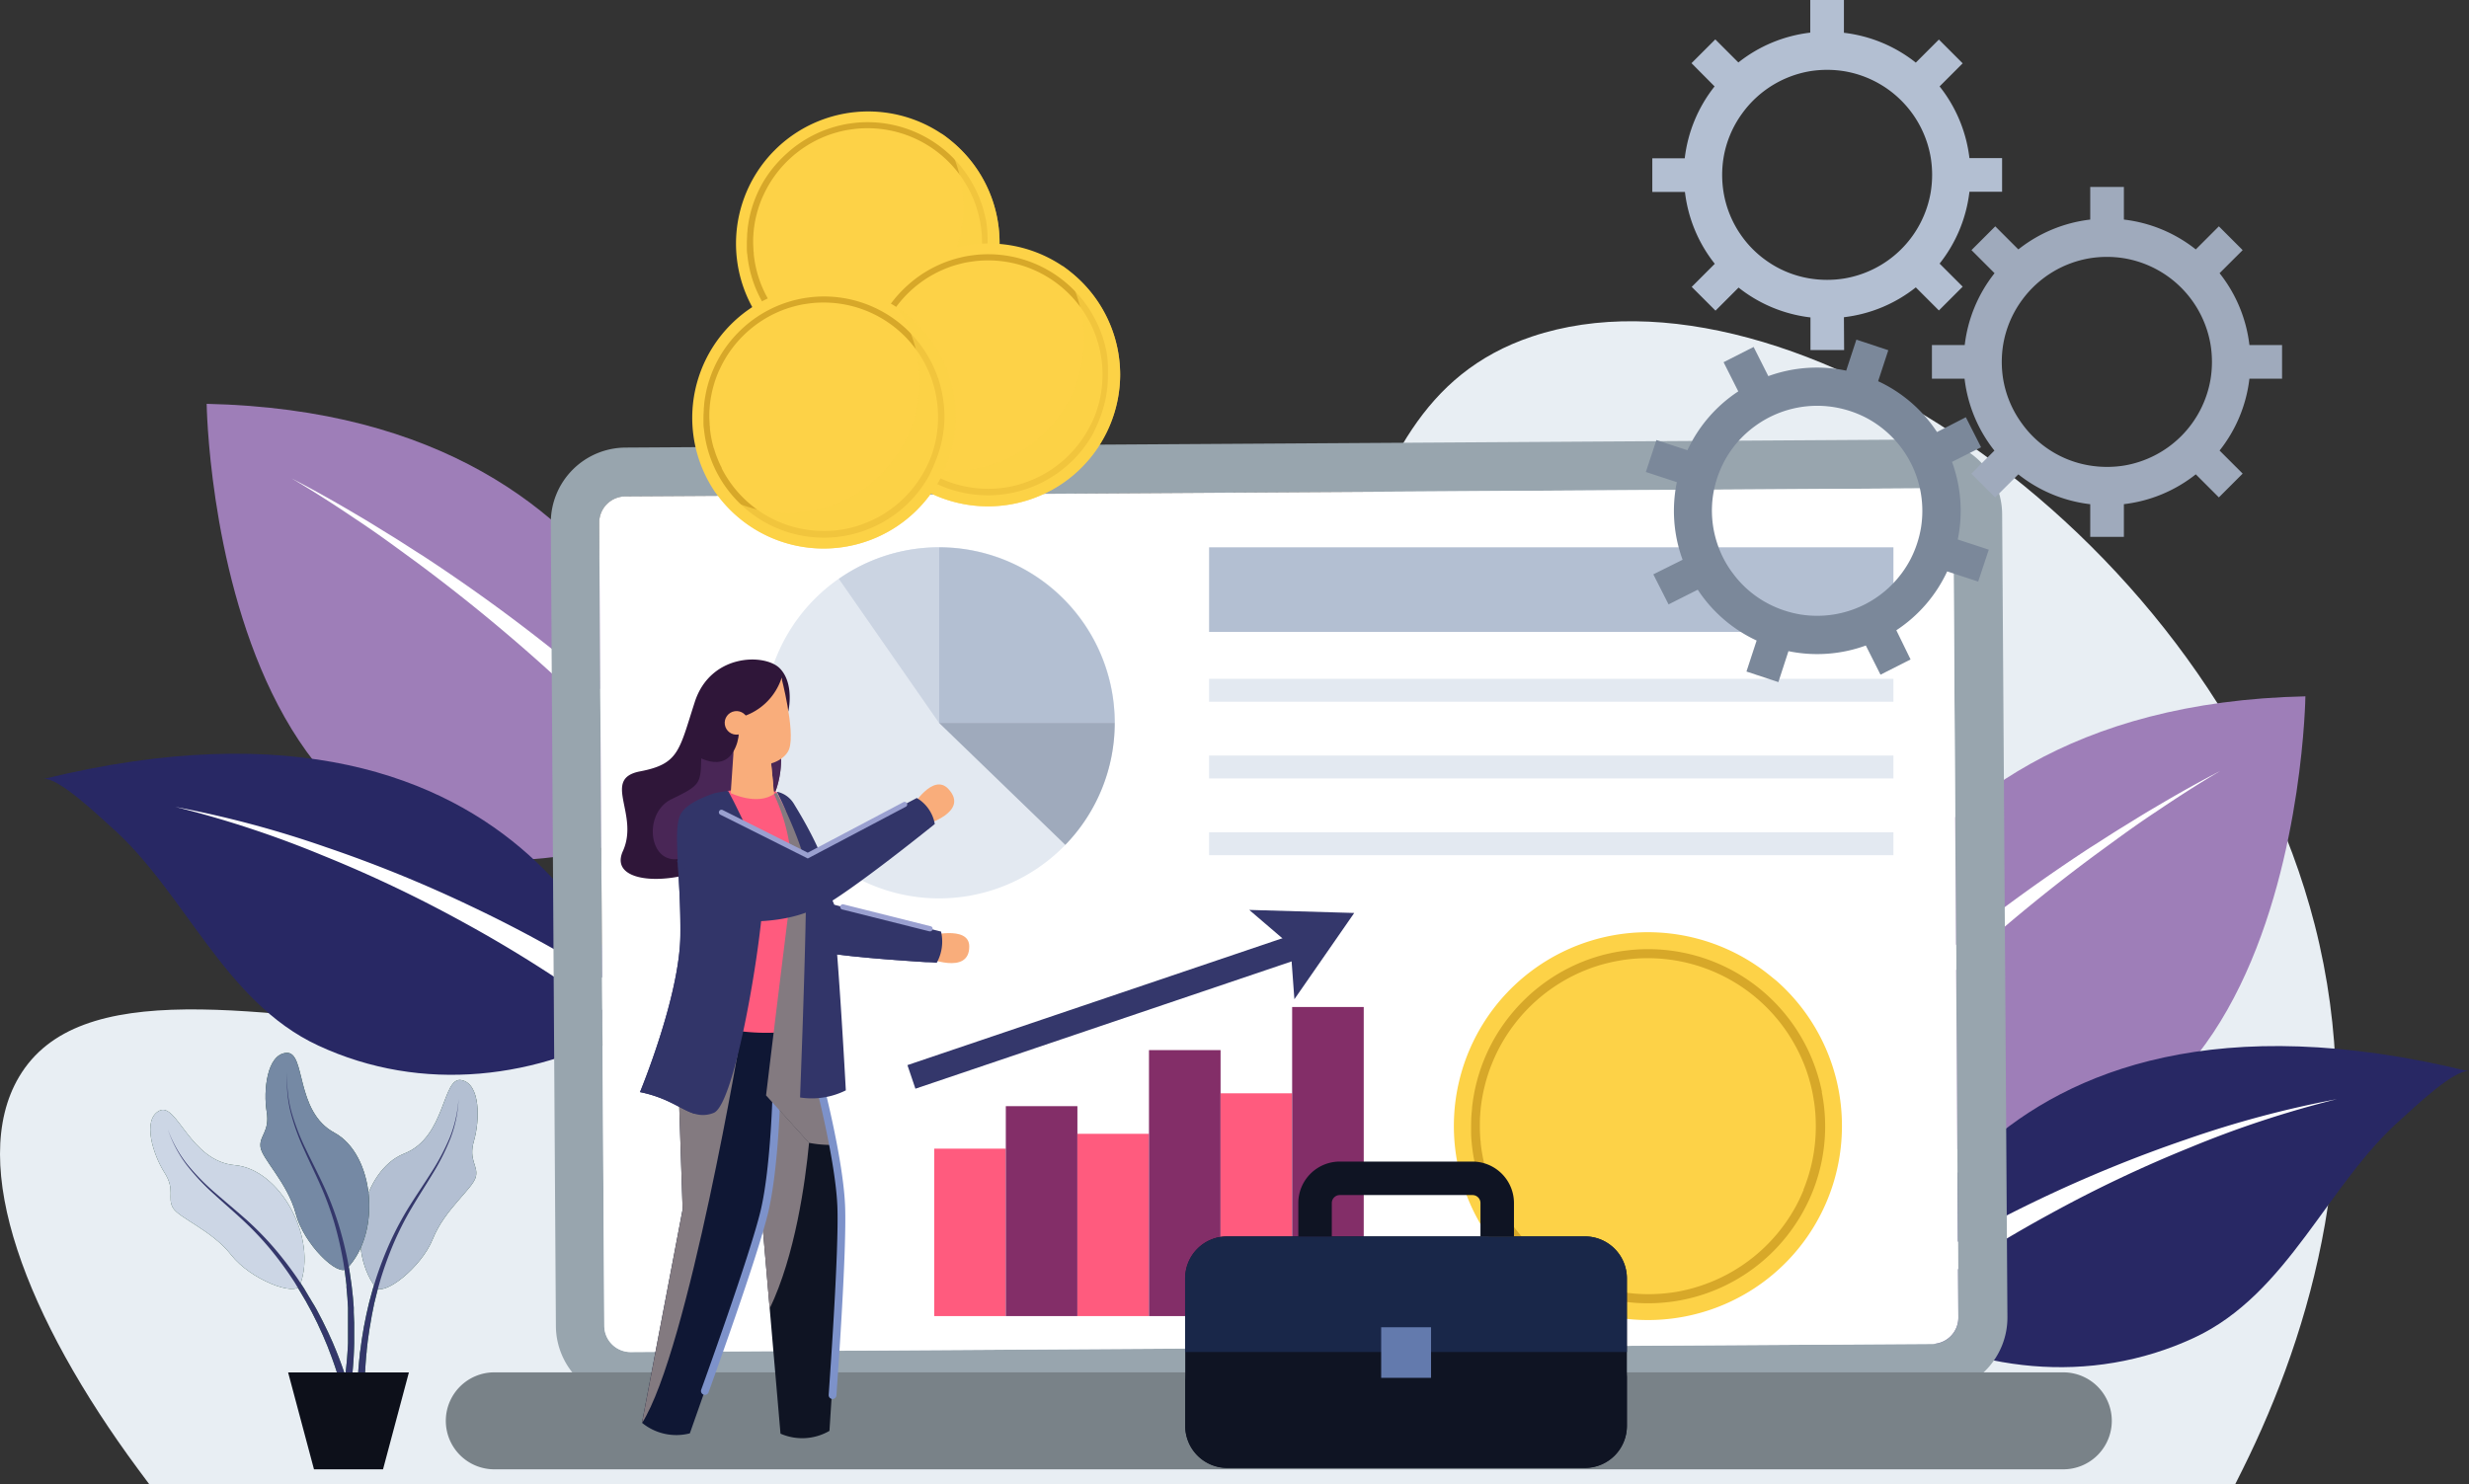 <svg xmlns="http://www.w3.org/2000/svg" viewBox="0 0 485.64 292.04"><rect x="0" y="0" width="485.64" height="292.04" fill="#333333" stroke="none"/><defs><style>.cls-1{isolation:isolate;}.cls-2{fill:#e8eef3;}.cls-3{fill:#1c432c;}.cls-4{fill:#488e52;}.cls-5{fill:#b3bfd2;}.cls-6{fill:#34376b;}.cls-7{fill:#ccd6e5;}.cls-8{fill:#7589a4;}.cls-9{fill:#9e7eb8;}.cls-10{fill:#282864;}.cls-11{fill:#fff;}.cls-12{fill:#98a5ae;}.cls-13{fill:#e3e9f1;}.cls-14{fill:#cbd4e2;}.cls-15{fill:#9faabc;}.cls-16{fill:#798288;}.cls-17,.cls-27{fill:#f9ad7b;}.cls-18,.cls-23{fill:#323569;}.cls-19,.cls-37{fill:#0f1423;}.cls-20{fill:#837a80;}.cls-20,.cls-23,.cls-25,.cls-27,.cls-33,.cls-37{mix-blend-mode:multiply;}.cls-21{fill:#0f1734;}.cls-22{fill:#7d92ca;}.cls-24{fill:#2f1639;}.cls-25{fill:#552d63;}.cls-25,.cls-33{opacity:0.7;}.cls-26{fill:#ff5b7e;}.cls-28{fill:#9aa0d0;}.cls-29{fill:#832e68;}.cls-30,.cls-33{fill:#fdd247;}.cls-31{fill:#d7a829;}.cls-32{fill:#0d101a;}.cls-34{fill:#192749;}.cls-35{fill:#637aad;}.cls-36{fill:#7b889a;}</style></defs><title>Ресурс 13</title><g class="cls-1"><g id="Слой_2" data-name="Слой 2"><g id="Текст"><path class="cls-2" d="M441.12,289.08c-.49,1-1,2-1.5,3H29.41c-.76-1-1.5-2-2.23-3C5.3,259.5-6.52,229.2,3.75,211.86c23.46-39.6,138.66,28.06,217-32,52.68-40.42,36.92-99,80.59-113.65,50.38-16.93,134.47,39.77,153.95,115.72C465.94,223.58,454.74,261.67,441.12,289.08Z"/><path class="cls-3" d="M73.85,253.23c1.48,2,9-3.75,11.3-9.51s7.88-9.9,8.44-12.16-1.5-3.19-.36-7.12,1.35-11.21-2.47-11.94-3,11.22-11.25,14.46S67.85,245.3,73.85,253.23Z"/><path class="cls-4" d="M70.27,275.57a78.23,78.23,0,0,1,.39-8l.11-1c0-.33.07-.66.12-1l.27-2,.33-2,.08-.49.1-.49.2-1,.2-1,.23-1,.23-1,.12-.48.13-.48.52-1.92.58-1.9a71.21,71.21,0,0,1,2.85-7.41,61.26,61.26,0,0,1,3.75-7c1.39-2.24,2.89-4.41,4.29-6.63a44.28,44.28,0,0,0,3.69-6.94,24.57,24.57,0,0,0,1.74-7.65,24.66,24.66,0,0,1-1.57,7.72,44.54,44.54,0,0,1-3.55,7.06c-1.36,2.26-2.8,4.46-4.13,6.73a60.64,60.64,0,0,0-3.55,7,70.42,70.42,0,0,0-2.65,7.38l-.53,1.89-.47,1.9-.12.48-.1.48-.2,1-.2,1-.17,1-.17,1-.09.48-.07.48-.28,1.94-.22,1.95c0,.32-.06.65-.09,1l-.08,1a76.93,76.93,0,0,0-.21,7.82Z"/><path class="cls-5" d="M73.85,253.23c1.48,2,9-3.75,11.3-9.51s7.88-9.9,8.44-12.16-1.5-3.19-.36-7.12,1.35-11.21-2.47-11.94-3,11.22-11.25,14.46S67.85,245.3,73.85,253.23Z"/><path class="cls-6" d="M70.27,275.57a78.23,78.23,0,0,1,.39-8l.11-1c0-.33.07-.66.12-1l.27-2,.33-2,.08-.49.1-.49.2-1,.2-1,.23-1,.23-1,.12-.48.13-.48.52-1.92.58-1.9a71.21,71.21,0,0,1,2.85-7.41,61.26,61.26,0,0,1,3.75-7c1.39-2.24,2.89-4.41,4.29-6.63a44.28,44.28,0,0,0,3.69-6.94,24.57,24.57,0,0,0,1.74-7.65,24.66,24.66,0,0,1-1.57,7.72,44.54,44.54,0,0,1-3.55,7.06c-1.36,2.26-2.8,4.46-4.13,6.73a60.64,60.64,0,0,0-3.55,7,70.42,70.42,0,0,0-2.65,7.38l-.53,1.89-.47,1.9-.12.48-.1.48-.2,1-.2,1-.17,1-.17,1-.09.48-.07.48-.28,1.94-.22,1.95c0,.32-.06.65-.09,1l-.08,1a76.93,76.93,0,0,0-.21,7.82Z"/><path class="cls-3" d="M59,252.85c-.87,2.3-9.71-1.06-13.52-5.94S35.14,239.63,34,237.61s.54-3.48-1.66-6.93-4.45-10.38-1-12.15,6,9.93,14.87,10.71S62.53,243.55,59,252.85Z"/><path class="cls-4" d="M68.73,273.28a78.25,78.25,0,0,0-2.61-7.52l-.38-.92c-.13-.31-.25-.61-.39-.92l-.82-1.81-.87-1.79-.22-.45-.23-.44-.46-.88-.46-.88-.49-.86L61.3,256l-.25-.43-.26-.42-1-1.69-1.09-1.66a71.21,71.21,0,0,0-4.82-6.31,61.26,61.26,0,0,0-5.56-5.65c-2-1.76-4-3.42-6-5.16a44.28,44.28,0,0,1-5.5-5.62A24.57,24.57,0,0,1,33,222.15a24.66,24.66,0,0,0,3.68,7,44.54,44.54,0,0,0,5.4,5.78c1.94,1.79,3.94,3.49,5.86,5.29a60.63,60.63,0,0,1,5.38,5.72,70.41,70.41,0,0,1,4.62,6.34l1,1.66,1,1.69.25.42.23.43.47.86.47.86.44.88.44.88.22.44.2.45.82,1.78.76,1.8c.13.3.25.6.36.91l.35.91a76.92,76.92,0,0,1,2.4,7.44Z"/><path class="cls-7" d="M59,252.85c-.87,2.3-9.71-1.06-13.52-5.94S35.14,239.63,34,237.61s.54-3.48-1.66-6.93-4.45-10.38-1-12.15,6,9.93,14.87,10.71S62.53,243.55,59,252.85Z"/><path class="cls-6" d="M68.73,273.28a78.25,78.25,0,0,0-2.61-7.52l-.38-.92c-.13-.31-.25-.61-.39-.92l-.82-1.81-.87-1.79-.22-.45-.23-.44-.46-.88-.46-.88-.49-.86L61.3,256l-.25-.43-.26-.42-1-1.69-1.09-1.66a71.21,71.21,0,0,0-4.82-6.31,61.26,61.26,0,0,0-5.56-5.65c-2-1.76-4-3.42-6-5.16a44.28,44.28,0,0,1-5.5-5.62A24.57,24.57,0,0,1,33,222.15a24.66,24.66,0,0,0,3.68,7,44.54,44.54,0,0,0,5.4,5.78c1.94,1.79,3.94,3.49,5.86,5.29a60.63,60.63,0,0,1,5.38,5.72,70.41,70.41,0,0,1,4.62,6.34l1,1.66,1,1.69.25.42.23.43.47.86.47.86.44.88.44.88.22.44.2.45.82,1.78.76,1.8c.13.3.25.6.36.91l.35.91a76.92,76.92,0,0,1,2.4,7.44Z"/><path class="cls-3" d="M68.24,249.58c-1.71,1.77-8.5-4.81-10.07-10.8S51.53,228,51.24,225.69s1.87-3,1.21-7,0-11.29,3.89-11.55,1.62,11.5,9.43,15.71S75.15,242.43,68.24,249.58Z"/><path class="cls-4" d="M69.1,272.19a78.25,78.25,0,0,0,.57-7.94v-1c0-.33,0-.66,0-1l0-2-.09-2,0-.5,0-.5-.08-1-.08-1-.11-1-.11-1-.06-.49-.07-.49-.29-2-.35-2a71.21,71.21,0,0,0-1.94-7.7,61.26,61.26,0,0,0-2.88-7.39c-1.11-2.4-2.33-4.73-3.46-7.1a44.29,44.29,0,0,1-2.83-7.34,24.57,24.57,0,0,1-.8-7.81,24.66,24.66,0,0,0,.63,7.85,44.54,44.54,0,0,0,2.68,7.44c1.07,2.41,2.24,4.77,3.29,7.17a60.63,60.63,0,0,1,2.69,7.38,70.42,70.42,0,0,1,1.74,7.65l.3,1.94.24,1.95.06.49,0,.49.09,1,.09,1,.06,1,.06,1,0,.49v.49l0,2v2c0,.33,0,.65,0,1l0,1a76.92,76.92,0,0,1-.74,7.79Z"/><path class="cls-8" d="M68.24,249.58c-1.71,1.77-8.5-4.81-10.07-10.8S51.53,228,51.24,225.69s1.87-3,1.21-7,0-11.29,3.89-11.55,1.62,11.5,9.43,15.71S75.15,242.43,68.24,249.58Z"/><path class="cls-6" d="M69.1,272.19a78.25,78.25,0,0,0,.57-7.94v-1c0-.33,0-.66,0-1l0-2-.09-2,0-.5,0-.5-.08-1-.08-1-.11-1-.11-1-.06-.49-.07-.49-.29-2-.35-2a71.21,71.21,0,0,0-1.94-7.7,61.26,61.26,0,0,0-2.88-7.39c-1.11-2.4-2.33-4.73-3.46-7.1a44.29,44.29,0,0,1-2.83-7.34,24.57,24.57,0,0,1-.8-7.81,24.66,24.66,0,0,0,.63,7.85,44.54,44.54,0,0,0,2.68,7.44c1.07,2.41,2.24,4.77,3.29,7.17a60.63,60.63,0,0,1,2.69,7.38,70.42,70.42,0,0,1,1.74,7.65l.3,1.94.24,1.95.06.49,0,.49.09,1,.09,1,.06,1,.06,1,0,.49v.49l0,2v2c0,.33,0,.65,0,1l0,1a76.92,76.92,0,0,1-.74,7.79Z"/><path class="cls-9" d="M138.88,159.2s-6.32-77.72-98.23-79.75C40.65,79.45,42.22,204.75,138.88,159.2Z"/><path class="cls-10" d="M125.13,201.19S107.44,129,8.48,153.28c2.76-.68,11.44,7.72,13.23,9.29,14.65,12.84,22.3,34.51,40.88,43.13C83,215.19,106,212.45,125.13,201.19Z"/><path class="cls-11" d="M144.5,173.42l-4.26-6c-.72-1-1.4-2-2.15-3l-2.3-2.87-2.3-2.88-1.15-1.44-.58-.72-.61-.69-4.88-5.54a270.1,270.1,0,0,0-21.09-20.81q-11.12-9.85-23.11-18.75c-2-1.46-4-2.93-6-4.37s-4.06-2.87-6.14-4.24c-4.12-2.79-8.31-5.48-12.59-8,4.42,2.29,8.77,4.74,13.05,7.29,2.16,1.25,4.26,2.59,6.39,3.89s4.2,2.69,6.31,4q12.53,8.2,24.35,17.51a274.45,274.45,0,0,1,22.63,19.86l5.32,5.37.67.67.63.7,1.27,1.41,2.53,2.82L143,160.5c.83,1,1.6,2,2.4,2.94l4.77,5.93Z"/><path class="cls-11" d="M140.38,216.32l-5.72-4.93c-1.91-1.64-3.79-3.33-5.81-4.84l-6-4.65-1.5-1.16-1.55-1.09-3.09-2.19A253.15,253.15,0,0,0,91,181.38a256.17,256.17,0,0,0-27.51-13.07,204.29,204.29,0,0,0-29-9.56,205.13,205.13,0,0,1,29.62,7.92,258.78,258.78,0,0,1,28.49,11.6,257.52,257.52,0,0,1,27.06,14.84l3.28,2.05,1.64,1,1.59,1.1,6.37,4.4c2.16,1.43,4.17,3,6.23,4.61l6.16,4.72Z"/><path class="cls-9" d="M355.23,216.71S361.55,139,453.46,137C453.46,137,451.89,262.26,355.23,216.71Z"/><path class="cls-10" d="M369,258.69s17.69-72.16,116.65-47.9c-2.76-.68-11.44,7.72-13.23,9.29-14.65,12.84-22.3,34.51-40.88,43.13C411.09,272.7,388.13,270,369,258.69Z"/><path class="cls-11" d="M349.61,230.93l4.26-6c.72-1,1.4-2,2.15-3l2.3-2.87,2.3-2.88,1.15-1.44.58-.72.61-.69,4.88-5.54A270.08,270.08,0,0,1,388.93,187Q400,177.18,412,168.28c2-1.46,4-2.93,6-4.37s4.06-2.87,6.14-4.24c4.12-2.79,8.31-5.48,12.59-8-4.42,2.29-8.77,4.74-13.05,7.29-2.16,1.25-4.26,2.59-6.39,3.89s-4.2,2.69-6.31,4q-12.53,8.2-24.35,17.51a274.43,274.43,0,0,0-22.63,19.86l-5.32,5.37-.67.67-.63.7-1.27,1.41-2.53,2.82L351.1,218c-.83,1-1.6,2-2.4,2.94l-4.77,5.93Z"/><path class="cls-11" d="M353.73,273.83l5.72-4.93c1.91-1.64,3.79-3.33,5.81-4.84l6-4.65,1.5-1.16,1.55-1.09,3.09-2.19a253.16,253.16,0,0,1,25.75-16.09,256.17,256.17,0,0,1,27.51-13.07,204.29,204.29,0,0,1,29-9.56A205.14,205.14,0,0,0,430,224.18a268.33,268.33,0,0,0-55.55,26.44l-3.28,2.05-1.64,1-1.59,1.1-6.37,4.4c-2.16,1.43-4.17,3-6.23,4.61l-6.16,4.72Z"/><path class="cls-12" d="M393.81,101.13A14.77,14.77,0,0,0,379,86.47l-256,1.59a14.77,14.77,0,0,0-14.66,14.85l1,158a14.78,14.78,0,0,0,14.85,14.66l256-1.59a14.77,14.77,0,0,0,14.66-14.85ZM380.07,264.42l-256,1.59a5.18,5.18,0,0,1-5.2-5.14l-1-158a5.18,5.18,0,0,1,5.14-5.2l256-1.59a5.18,5.18,0,0,1,5.2,5.14l1,158A5.18,5.18,0,0,1,380.07,264.42Z"/><path class="cls-11" d="M385.2,259.21a5.18,5.18,0,0,1-5.14,5.2l-256,1.59a5.18,5.18,0,0,1-5.2-5.14l-1-158a5.18,5.18,0,0,1,5.14-5.2l256-1.59a5.18,5.18,0,0,1,5.2,5.14Z"/><path class="cls-11" d="M221.51,142.22a36.78,36.78,0,1,1-36.79-36.79A36.67,36.67,0,0,1,221.51,142.22Z"/><path class="cls-13" d="M219.26,142.22a34.54,34.54,0,1,1-34.55-34.55A34.43,34.43,0,0,1,219.26,142.22Z"/><path class="cls-14" d="M184.71,107.68v34.55L165,113.89A34.31,34.31,0,0,1,184.71,107.68Z"/><path class="cls-5" d="M219.26,142.22H184.71V107.68A34.55,34.55,0,0,1,219.26,142.22Z"/><path class="cls-15" d="M219.26,142.22a34.43,34.43,0,0,1-9.72,24l-24.83-24Z"/><path class="cls-16" d="M405.84,289.08H97.23a9.54,9.54,0,0,1-9.54-9.54h0A9.54,9.54,0,0,1,97.23,270H405.84a9.54,9.54,0,0,1,9.54,9.54h0a9.54,9.54,0,0,1-9.54,9.54Z"/><path class="cls-17" d="M182.45,184.18s8.16-2.26,8.2,2c.05,5.83-8.49,2.18-8.49,2.18Z"/><path class="cls-18" d="M184.26,189.41h-.15c-1.6-.09-16-.9-22.79-2.12a12.32,12.32,0,0,1-3.19-.87c-3.81-2.12-11.35-14.21-11.94-22.3l9.91-5.57,8,19.46,21,5.27A8.66,8.66,0,0,1,184.26,189.41Z"/><path class="cls-19" d="M165.53,238.44c-.26,10.87-2.38,43.07-2.38,43.07a10.63,10.63,0,0,1-9.63.55l-2.12-24.6-.55-6.4-1-11.61-6.38-20.11-3-9.31-4-12.47,1.86-.2,2.85-.32,11.86-1.31,4.49-.5s.67,2.66,1.63,6.71,2.1,9.12,3.19,14.48c.6,3,1.18,6,1.67,8.83A79.49,79.49,0,0,1,165.53,238.44Z"/><path class="cls-20" d="M159.14,224.84c-.74,7.77-2.74,22.2-7.75,32.62l-.55-6.4-1-11.61-6.38-20.11,7.26-3.84Z"/><path class="cls-21" d="M153.71,197.49s-.09,3.16-.29,7.85c0,.41,0,.84-.07,1.27-.5,10.66-1.59,27.71-3.72,34.62C146.44,251.62,135.69,282,135.69,282a10.63,10.63,0,0,1-9.42-2.08l8-42-.57-17.32-.6-18.21-.24-7.48,0-.91Z"/><path class="cls-20" d="M126.27,280l8-42-.57-17.32-.6-18.21h12.84S135.39,265.68,126.27,280Z"/><path class="cls-22" d="M138.64,274.43a.76.76,0,0,1-.72-1c.1-.27,9.71-26.79,11.72-35.37s2.34-23.7,2.34-23.85a.75.75,0,0,1,.78-.75.76.76,0,0,1,.75.78c0,.63-.34,15.47-2.38,24.17s-11.37,34.44-11.77,35.54A.76.76,0,0,1,138.64,274.43Z"/><path class="cls-23" d="M184.12,189.4c-1.6-.09-16-.9-22.79-2.12l-.53-4.7,3.36-4.57S166.22,188.09,184.12,189.4Z"/><path class="cls-24" d="M155.07,139.91l-.18.21a8.51,8.51,0,0,0-1.39,7,18.69,18.69,0,0,1-1.07,8.89,25.93,25.93,0,0,1-8.7,12.12c-8.33,6.39-24.5,6.59-21.21-.68s-4.26-14.23,3.39-15.69,7.65-4.07,10.75-13.65,13.85-9.59,16.75-6.59S155.07,139.91,155.07,139.91Z"/><path class="cls-25" d="M153.5,147.09a18.69,18.69,0,0,1-1.07,8.89c-4.3,3.72-12.11,10.14-17.23,12.47-7.38,3.36-9.28-8.26-3.08-11.24s5.68-3.09,5.84-9.81,7.42-10,7.42-10l2.61-3.05,6.89,5.76A8.51,8.51,0,0,0,153.5,147.09Z"/><path class="cls-26" d="M161.7,200.81a14.54,14.54,0,0,1-2.46,1.13c-.46.16-.94.31-1.42.44a26,26,0,0,1-5.6.79,41.53,41.53,0,0,1-6-.22,52.6,52.6,0,0,1-8.22-1.52l.45-4.08,4.24-38.15.4-3.61.18,0a28.93,28.93,0,0,1,9.49.21h0l.09.18.11.22,1.3,2.58c2.77,5.52,6.84,13.7,6.84,14C161.07,173.23,161.7,200.81,161.7,200.81Z"/><path class="cls-20" d="M164.1,225.25a23.08,23.08,0,0,1-5-.41l-8.42-9.33c.36-3,.89-7.42,1.49-12.33.29-2.4.6-4.93.91-7.45.92-7.51,1.84-15,2.41-19.34a37.12,37.12,0,0,0-3.27-20.18l.56-.24.11.22,1.3,2.58c2.77,5.52,6.84,13.7,6.84,14,0,.47.62,28,.62,28a14.54,14.54,0,0,1-2.46,1.13c.92,3.91,2.1,9.12,3.19,14.48C163,219.37,163.61,222.39,164.1,225.25Z"/><path class="cls-18" d="M150.26,173.56c0,1.88-.2,4.55-.55,7.67-.69,6.36-2,14.57-3.53,21.72-1.8,8.37-3.92,15.27-5.8,16a5.56,5.56,0,0,1-3.73.18c-2.61-.75-5.16-3.13-10.76-4.27,0,0,7.82-18.81,7.94-30.85.06-5.55-.29-10.43-.5-14.38-.25-4.61-.32-7.94.62-9.58a3.26,3.26,0,0,1,.36-.5c1.3-1.61,4.15-2.8,6.25-3.5.86-.18,1.69-.32,2.49-.43l.18,0c.29.54,1,1.85,1.82,3.55,1.77,3.57,4.23,8.83,5,12.13A10.89,10.89,0,0,1,150.26,173.56Z"/><path class="cls-22" d="M164,275.2a.76.76,0,0,1-1-.79c0-.28,2.09-28.42,1.7-37.22s-4.17-23.45-4.21-23.6a.75.75,0,0,1,.55-.93.76.76,0,0,1,.93.55c.16.61,3.86,15,4.25,23.91s-1.62,36.24-1.7,37.4A.76.76,0,0,1,164,275.2Z"/><path class="cls-18" d="M166.37,214.52a15,15,0,0,1-9,1.4s.23-5.95.49-13.54c.41-12.16.89-28.57.61-31.64-.27-2.88-2.46-8.08-4.26-12-.45-1-.87-1.84-1.23-2.58l-.19-.4h0a5.12,5.12,0,0,1,3.35,2.36l.32.53c2.69,4.41,6,10.59,6.82,15.33C164.66,182.27,166.37,214.52,166.37,214.52Z"/><path class="cls-17" d="M152.27,156.2c-3.36,2.37-8.54-.16-8.54-.16l.56-8.21v0l.07-1.06,6.78-2.4.26,2.81.7,7.41Z"/><path class="cls-23" d="M163.63,176.69s-3.92,4-13.92,4.54a46.17,46.17,0,0,1-6-.1c-14.31-1.13-3.38,29.27-7.07,38-2.61-.75-5.16-3.13-10.76-4.27,0,0,7.82-18.81,7.94-30.85.06-5.55-.29-10.43-.5-14.38l16.92,4Z"/><path class="cls-17" d="M179.37,158.79s4.13-6.84,7.17-3.57c4.19,4.51-4.43,7-4.43,7Z"/><path class="cls-18" d="M137.24,157.48l21.64,10.85L180.33,157a7.45,7.45,0,0,1,3.54,5.12s-20,16.18-24,17.09c-4.77,1.08-20.13-3.34-26.68-9.65Z"/><path class="cls-27" d="M152.11,154.54c-7.43.1-7.8-6.13-7.82-6.71v0h0l5.08-1.61s.86.37,2,1Z"/><path class="cls-17" d="M153.66,133.17s2.79,10.54,1.58,14.15-10.36,6-12.79-3.53,4-11.68,4-11.68Z"/><path class="cls-24" d="M143.73,137.41s3.26,5.66.56,10.38-8.55.13-8.55.13l4.1-8Z"/><path class="cls-27" d="M153.73,133.45s.43,6.56-7.19,8.15l-2.25-2.18,1.82-2.87,4-2.2Z"/><path class="cls-24" d="M153.89,132.86a11.85,11.85,0,0,1-9,8.44c-7.72,1.92-4.23-6-4.23-6.31s4.93-4,4.93-4Z"/><circle class="cls-17" cx="144.86" cy="142.23" r="2.32" transform="translate(-19.8 23.48) rotate(-8.68)"/><path class="cls-28" d="M158.89,168.9l-17.22-8.63a.51.51,0,0,1,.46-.91l16.75,8.4,18.81-9.94a.51.51,0,0,1,.48.9Z"/><path class="cls-28" d="M182.95,183.24l-.12,0-17.17-4.31a.51.51,0,1,1,.25-1l17.17,4.31a.51.51,0,0,1-.12,1Z"/><rect class="cls-5" x="237.82" y="107.68" width="134.61" height="16.64"/><rect class="cls-13" x="237.82" y="133.55" width="134.61" height="4.51"/><rect class="cls-13" x="237.82" y="148.65" width="134.61" height="4.51"/><rect class="cls-13" x="237.82" y="163.74" width="134.61" height="4.51"/><rect class="cls-26" x="183.76" y="225.99" width="14.08" height="32.94"/><rect class="cls-29" x="197.84" y="217.63" width="14.08" height="41.3"/><rect class="cls-26" x="211.92" y="223.07" width="14.08" height="35.86"/><rect class="cls-29" x="226" y="206.6" width="14.08" height="52.33"/><rect class="cls-26" x="240.08" y="215.1" width="14.08" height="43.83"/><rect class="cls-29" x="254.16" y="198.12" width="14.08" height="60.81"/><rect class="cls-6" x="177.19" y="196.75" width="79.06" height="4.9" transform="translate(-52.43 80) rotate(-18.7)"/><polygon class="cls-6" points="254.6 196.59 253.82 185.96 245.72 179.02 266.37 179.62 254.6 196.59"/><path class="cls-30" d="M362.3,221.55a38.15,38.15,0,0,1-67.36,24.55c-.34-.4-.67-.81-1-1.22a38.14,38.14,0,0,1,51.84-54.72c.57.39,1.13.8,1.68,1.23s1.32,1.05,2,1.61A38,38,0,0,1,362.3,221.55Z"/><path class="cls-31" d="M292.37,230.68h-1.86a34.53,34.53,0,0,0,2.12,5.74h2A32.64,32.64,0,0,1,292.37,230.68Zm66-15.85a33.11,33.11,0,0,0-1.05-4c-.06-.21-.14-.42-.21-.63s-.08-.25-.13-.36a33.43,33.43,0,0,0-2-4.54c-.42-.8-.87-1.57-1.35-2.33a34.83,34.83,0,0,0-29.44-16.23,33.74,33.74,0,0,0-4,.23l-1.1.14c-.82.12-1.64.27-2.45.45s-1.38.32-2.06.52a34.42,34.42,0,0,0-5.67,2.19,35,35,0,0,0-6.5,4.14c-.76.6-1.49,1.24-2.19,1.92a35.29,35.29,0,0,0-6.29,8,35.17,35.17,0,0,0-3.06,7.09c-.21.67-.39,1.36-.56,2.05a34.89,34.89,0,0,0-.76,4.42c0,.44-.08.88-.11,1.32-.06.78-.08,1.56-.08,2.34,0,.48,0,1,0,1.44,0,.65.07,1.31.13,2a34.63,34.63,0,0,0,6.11,16.53,35.3,35.3,0,0,0,7.09,7.5,33.46,33.46,0,0,0,2.86,2l.85.52a34.8,34.8,0,0,0,47.07-11.17c.56-.85,1.07-1.73,1.54-2.64a34.08,34.08,0,0,0,1.54-3.33A34.63,34.63,0,0,0,359,221.55,35,35,0,0,0,358.33,214.83Zm-3.61,19.26c0,.1-.08.21-.13.31h0a32.77,32.77,0,0,1-1.43,3,33.2,33.2,0,0,1-19.73,15.89,31.07,31.07,0,0,1-3.59.85,33.11,33.11,0,0,1-34.25-16c-.34-.57-.65-1.15-.95-1.74A32.94,32.94,0,0,1,291.26,225c0-.27-.05-.56-.08-.84-.06-.85-.1-1.7-.1-2.56s0-1.57.08-2.34c0-.05,0-.1,0-.15a31.8,31.8,0,0,1,.91-5.59c.23-.93.51-1.85.82-2.75s.76-2,1.21-3A33.23,33.23,0,0,1,314.31,190c.74-.23,1.5-.43,2.26-.61s1.5-.32,2.27-.45c.41-.07.82-.13,1.24-.18A33.08,33.08,0,0,1,354,207.44c.41.87.79,1.76,1.13,2.67.17.47.34.94.48,1.42.09.25.16.51.23.76a31.07,31.07,0,0,1,.89,3.93c0,.18.06.36.09.55a33.27,33.27,0,0,1,.34,4.78A32.84,32.84,0,0,1,354.72,234.09Z"/><polygon class="cls-32" points="75.34 289.08 61.76 289.08 56.67 270.01 80.43 270.01 75.34 289.08"/><path class="cls-30" d="M196.61,47.72a26,26,0,0,1-45.85,16.71c-.23-.27-.45-.55-.67-.83s-.66-.87-1-1.32a26,26,0,0,1,36.08-36l.17.11c.39.27.77.55,1.14.84s.9.72,1.33,1.1A25.9,25.9,0,0,1,196.61,47.72Z"/><path class="cls-31" d="M149,53.94h-1.26a23.51,23.51,0,0,0,1.44,3.91h1.36A22.22,22.22,0,0,1,149,53.94Zm44.89-10.79a22.53,22.53,0,0,0-.72-2.75c0-.14-.09-.29-.14-.43s-.06-.17-.09-.25a22.76,22.76,0,0,0-1.37-3.09c-.29-.54-.59-1.07-.92-1.59a23.71,23.71,0,0,0-20-11,23,23,0,0,0-2.73.16l-.75.1c-.56.08-1.12.18-1.67.31s-.94.22-1.4.36a23.43,23.43,0,0,0-3.86,1.49,23.8,23.8,0,0,0-4.43,2.82c-.51.41-1,.85-1.49,1.31A24,24,0,0,0,150,36a23.94,23.94,0,0,0-2.08,4.83c-.14.46-.27.93-.38,1.4a23.75,23.75,0,0,0-.51,3c0,.3-.06.6-.07.9,0,.53-.06,1.06-.06,1.6,0,.33,0,.65,0,1s0,.89.09,1.33a23.57,23.57,0,0,0,4.16,11.25,24,24,0,0,0,4.83,5.1A22.79,22.79,0,0,0,158,67.77l.58.36a23.69,23.69,0,0,0,32-7.6c.38-.58.73-1.18,1-1.8a23.19,23.19,0,0,0,1-2.27,23.57,23.57,0,0,0,1.67-8.73A23.82,23.82,0,0,0,193.91,43.15Zm-2.46,13.11-.09.21h0a22.31,22.31,0,0,1-1,2A22.6,22.6,0,0,1,177,69.31a21.16,21.16,0,0,1-2.45.58A22.54,22.54,0,0,1,151.19,59c-.23-.39-.44-.78-.65-1.18A22.42,22.42,0,0,1,148.26,50c0-.19,0-.38-.05-.57,0-.58-.07-1.16-.07-1.74s0-1.07.06-1.6c0,0,0-.07,0-.1a21.65,21.65,0,0,1,.62-3.8c.16-.64.35-1.26.56-1.87s.51-1.37.82-2a22.62,22.62,0,0,1,13.74-12.08c.51-.15,1-.29,1.54-.42s1-.22,1.54-.3l.85-.12A22.51,22.51,0,0,1,191,38.12c.28.59.54,1.2.77,1.81.12.32.23.64.33,1s.11.35.16.52a21.14,21.14,0,0,1,.61,2.68c0,.12,0,.25.06.37a22.65,22.65,0,0,1,.23,3.26A22.35,22.35,0,0,1,191.45,56.26Z"/><path class="cls-33" d="M196.61,47.72a26,26,0,0,1-45.85,16.71c-.23-.27-.45-.55-.67-.83s-.66-.87-1-1.32a26,26,0,0,0,36.08-36l.17.11c.39.27.77.55,1.14.84s.9.72,1.33,1.1A25.9,25.9,0,0,1,196.61,47.72Z"/><path class="cls-30" d="M220.33,73.7a26,26,0,0,1-45.85,16.71c-.23-.27-.45-.55-.67-.83s-.66-.87-1-1.32a26,26,0,0,1,36.08-36l.17.11c.39.27.77.55,1.14.84s.9.72,1.33,1.1A25.9,25.9,0,0,1,220.33,73.7Z"/><path class="cls-31" d="M172.73,79.92h-1.26a23.51,23.51,0,0,0,1.44,3.91h1.36A22.22,22.22,0,0,1,172.73,79.92Zm44.89-10.79a22.53,22.53,0,0,0-.72-2.75c0-.14-.09-.29-.14-.43s-.06-.17-.09-.25a22.76,22.76,0,0,0-1.37-3.09c-.29-.54-.59-1.07-.92-1.59a23.71,23.71,0,0,0-20-11,23,23,0,0,0-2.73.16l-.75.1c-.56.08-1.12.18-1.67.31s-.94.22-1.4.36a23.43,23.43,0,0,0-3.86,1.49,23.8,23.8,0,0,0-4.43,2.82c-.51.41-1,.85-1.49,1.31A24,24,0,0,0,173.75,62a23.94,23.94,0,0,0-2.08,4.83c-.14.46-.27.93-.38,1.4a23.76,23.76,0,0,0-.51,3c0,.3-.06.6-.07.9,0,.53-.06,1.06-.06,1.6,0,.33,0,.65,0,1s0,.89.09,1.33a23.57,23.57,0,0,0,4.16,11.25,24,24,0,0,0,4.83,5.1,22.78,22.78,0,0,0,1.95,1.38l.58.36a23.69,23.69,0,0,0,32-7.6c.38-.58.73-1.18,1-1.8a23.19,23.19,0,0,0,1-2.27,23.57,23.57,0,0,0,1.67-8.73A23.82,23.82,0,0,0,217.63,69.13Zm-2.46,13.11-.09.21h0a22.31,22.31,0,0,1-1,2,22.6,22.6,0,0,1-13.43,10.81,21.15,21.15,0,0,1-2.45.58A22.54,22.54,0,0,1,174.91,85c-.23-.39-.44-.78-.65-1.18A22.42,22.42,0,0,1,172,76c0-.19,0-.38-.05-.57,0-.58-.07-1.16-.07-1.74s0-1.07.06-1.6c0,0,0-.07,0-.1a21.65,21.65,0,0,1,.62-3.8c.16-.64.35-1.26.56-1.87s.51-1.37.82-2a22.62,22.62,0,0,1,13.74-12.08c.51-.15,1-.29,1.54-.42s1-.22,1.54-.3l.85-.12A22.51,22.51,0,0,1,214.7,64.1c.28.59.54,1.2.77,1.81.12.32.23.64.33,1s.11.35.16.52a21.14,21.14,0,0,1,.61,2.68c0,.12,0,.25.06.37a22.65,22.65,0,0,1,.23,3.26A22.35,22.35,0,0,1,215.17,82.24Z"/><path class="cls-33" d="M220.33,73.7a26,26,0,0,1-45.85,16.71c-.23-.27-.45-.55-.67-.83s-.66-.87-1-1.32a26,26,0,0,0,36.08-36l.17.11c.39.27.77.55,1.14.84s.9.72,1.33,1.1A25.9,25.9,0,0,1,220.33,73.7Z"/><path class="cls-30" d="M188,82a26,26,0,0,1-45.85,16.71c-.23-.27-.45-.55-.67-.83s-.66-.87-1-1.32a26,26,0,0,1,36.08-36l.17.11c.39.27.77.55,1.14.84s.9.72,1.33,1.1A25.9,25.9,0,0,1,188,82Z"/><path class="cls-31" d="M140.43,88.22h-1.26a23.51,23.51,0,0,0,1.44,3.91H142A22.22,22.22,0,0,1,140.43,88.22Zm44.89-10.79a22.53,22.53,0,0,0-.72-2.75c0-.14-.09-.29-.14-.43s-.06-.17-.09-.25A22.76,22.76,0,0,0,183,70.92c-.29-.54-.59-1.07-.92-1.59a23.71,23.71,0,0,0-20-11,23,23,0,0,0-2.73.16l-.75.1c-.56.08-1.12.18-1.67.31s-.94.22-1.4.36a23.43,23.43,0,0,0-3.86,1.49,23.81,23.81,0,0,0-4.43,2.82c-.51.41-1,.85-1.49,1.31a24,24,0,0,0-4.28,5.45,23.94,23.94,0,0,0-2.08,4.83c-.14.46-.27.93-.38,1.4a23.76,23.76,0,0,0-.51,3c0,.3-.06.6-.07.9,0,.53-.06,1.06-.06,1.6,0,.33,0,.65,0,1s0,.89.09,1.33a23.57,23.57,0,0,0,4.16,11.25,24,24,0,0,0,4.83,5.1,22.79,22.79,0,0,0,1.95,1.38l.58.36a23.69,23.69,0,0,0,32-7.6c.38-.58.73-1.18,1-1.8a23.19,23.19,0,0,0,1-2.27A23.57,23.57,0,0,0,185.77,82,23.82,23.82,0,0,0,185.32,77.43Zm-2.46,13.11-.09.21h0a22.31,22.31,0,0,1-1,2,22.6,22.6,0,0,1-13.43,10.81,21.15,21.15,0,0,1-2.45.58,22.54,22.54,0,0,1-23.31-10.86c-.23-.39-.44-.78-.65-1.18a22.42,22.42,0,0,1-2.29-7.81c0-.19,0-.38-.05-.57,0-.58-.07-1.16-.07-1.74s0-1.07.06-1.6c0,0,0-.07,0-.1a21.65,21.65,0,0,1,.62-3.8c.16-.64.35-1.26.56-1.87s.51-1.37.82-2a22.62,22.62,0,0,1,13.74-12.08c.51-.15,1-.29,1.54-.42s1-.22,1.54-.3l.85-.12a22.51,22.51,0,0,1,23.1,12.72c.28.59.54,1.2.77,1.81.12.32.23.64.33,1s.11.35.16.52a21.15,21.15,0,0,1,.61,2.68c0,.12,0,.25.06.37a22.65,22.65,0,0,1,.23,3.26A22.35,22.35,0,0,1,182.86,90.54Z"/><path class="cls-33" d="M188,82a26,26,0,0,1-45.85,16.71c-.23-.27-.45-.55-.67-.83s-.66-.87-1-1.32a26,26,0,0,0,36.08-36l.17.11c.39.27.77.55,1.14.84s.9.72,1.33,1.1A25.9,25.9,0,0,1,188,82Z"/><path class="cls-19" d="M320,251.51v29a8.26,8.26,0,0,1-8.25,8.26H241.38a8.26,8.26,0,0,1-8.25-8.26v-29a8.24,8.24,0,0,1,8.25-8.25h70.39A8.25,8.25,0,0,1,320,251.51Z"/><path class="cls-34" d="M320,251.51V266h-86.9V251.51a8.25,8.25,0,0,1,8.25-8.25h70.39A8.25,8.25,0,0,1,320,251.51Z"/><rect class="cls-35" x="271.67" y="261.13" width="9.81" height="9.95" transform="translate(553.15 532.21) rotate(180)"/><path class="cls-19" d="M297.79,236.69v6.57H291.2v-6.57a1.57,1.57,0,0,0-1.57-1.57h-26.1a1.57,1.57,0,0,0-1.57,1.57v6.57h-6.59v-6.57a8.17,8.17,0,0,1,8.16-8.16h26.1A8.17,8.17,0,0,1,297.79,236.69Z"/><path class="cls-5" d="M362.69,62.41a27.94,27.94,0,0,0,14.14-5.87l4.54,4.54,4.68-4.68-4.54-4.54a27.94,27.94,0,0,0,5.87-14.14h6.42V31.11h-6.42A27.94,27.94,0,0,0,381.51,17l4.54-4.54-4.68-4.68-4.54,4.54a27.94,27.94,0,0,0-14.14-5.87V0h-6.62V6.42a27.94,27.94,0,0,0-14.14,5.87l-4.54-4.54-4.68,4.68L337.25,17a28,28,0,0,0-5.87,14.14H325v6.62h6.42a27.94,27.94,0,0,0,5.87,14.14l-4.54,4.54,4.68,4.68,4.54-4.54a28,28,0,0,0,14.14,5.87v6.42h6.62ZM347.3,51.18a20.28,20.28,0,0,1-4.68-4.68A20.52,20.52,0,0,1,339,37.73a21.25,21.25,0,0,1,0-6.62,20.52,20.52,0,0,1,3.66-8.77A20.72,20.72,0,0,1,356.07,14a21.25,21.25,0,0,1,6.62,0,20.72,20.72,0,0,1,17.09,17.09,21.25,21.25,0,0,1,0,6.62,20.72,20.72,0,0,1-17.09,17.09,21.25,21.25,0,0,1-6.62,0A20.35,20.35,0,0,1,347.3,51.18Z"/><path class="cls-15" d="M417.76,99.19a27.94,27.94,0,0,0,14.14-5.87l4.54,4.54,4.68-4.68-4.54-4.54a27.94,27.94,0,0,0,5.87-14.14h6.42V67.89h-6.42a27.94,27.94,0,0,0-5.87-14.14l4.54-4.54-4.68-4.68-4.54,4.54a27.94,27.94,0,0,0-14.14-5.87V36.78h-6.62V43.2A28,28,0,0,0,397,49.07l-4.54-4.54-4.68,4.68,4.54,4.54a28,28,0,0,0-5.87,14.14H380v6.62h6.42a27.94,27.94,0,0,0,5.87,14.14l-4.54,4.54,4.68,4.68L397,93.33a27.94,27.94,0,0,0,14.14,5.87v6.42h6.62ZM402.38,88a20.28,20.28,0,0,1-4.68-4.68A20.52,20.52,0,0,1,394,74.51a21.25,21.25,0,0,1,0-6.62,20.52,20.52,0,0,1,3.66-8.77,20.72,20.72,0,0,1,13.45-8.32,21.25,21.25,0,0,1,6.62,0,20.72,20.72,0,0,1,17.09,17.09,21.25,21.25,0,0,1,0,6.62A20.72,20.72,0,0,1,417.76,91.6a21.25,21.25,0,0,1-6.62,0A20.35,20.35,0,0,1,402.38,88Z"/><path class="cls-36" d="M351.78,128.11A27.94,27.94,0,0,0,367,127l2.89,5.74,5.91-3L373,124a27.94,27.94,0,0,0,10-11.58l6.1,2,2.08-6.28-6.1-2a27.94,27.94,0,0,0-1.13-15.27L389.67,88l-3-5.91L381,85a27.94,27.94,0,0,0-11.58-10l2-6.1-6.28-2.08-2,6.1A28,28,0,0,0,347.82,74l-2.89-5.74-5.91,3L341.91,77a27.94,27.94,0,0,0-10,11.58l-6.1-2-2.08,6.28,6.1,2a27.94,27.94,0,0,0,1.13,15.27L325.2,113l3,5.91,5.74-2.89a27.94,27.94,0,0,0,11.58,10l-2,6.1,6.28,2.08Zm-11.08-15.5a20.29,20.29,0,0,1-3-5.91,20.52,20.52,0,0,1-.72-9.47,21.25,21.25,0,0,1,2.08-6.28,20.52,20.52,0,0,1,6.23-7.18,20.72,20.72,0,0,1,15.38-3.68A21.25,21.25,0,0,1,367,82.16a20.72,20.72,0,0,1,10.86,21.6,21.24,21.24,0,0,1-2.08,6.28,20.72,20.72,0,0,1-21.6,10.86,21.25,21.25,0,0,1-6.28-2.08A20.35,20.35,0,0,1,340.71,112.61Z"/><path class="cls-37" d="M320,269.86v10.7a8.26,8.26,0,0,1-8.25,8.26H241.38a8.26,8.26,0,0,1-8.25-8.26v-10.7a8.25,8.25,0,0,0,8.25,8.26h70.39A8.26,8.26,0,0,0,320,269.86Z"/></g></g></g></svg>
